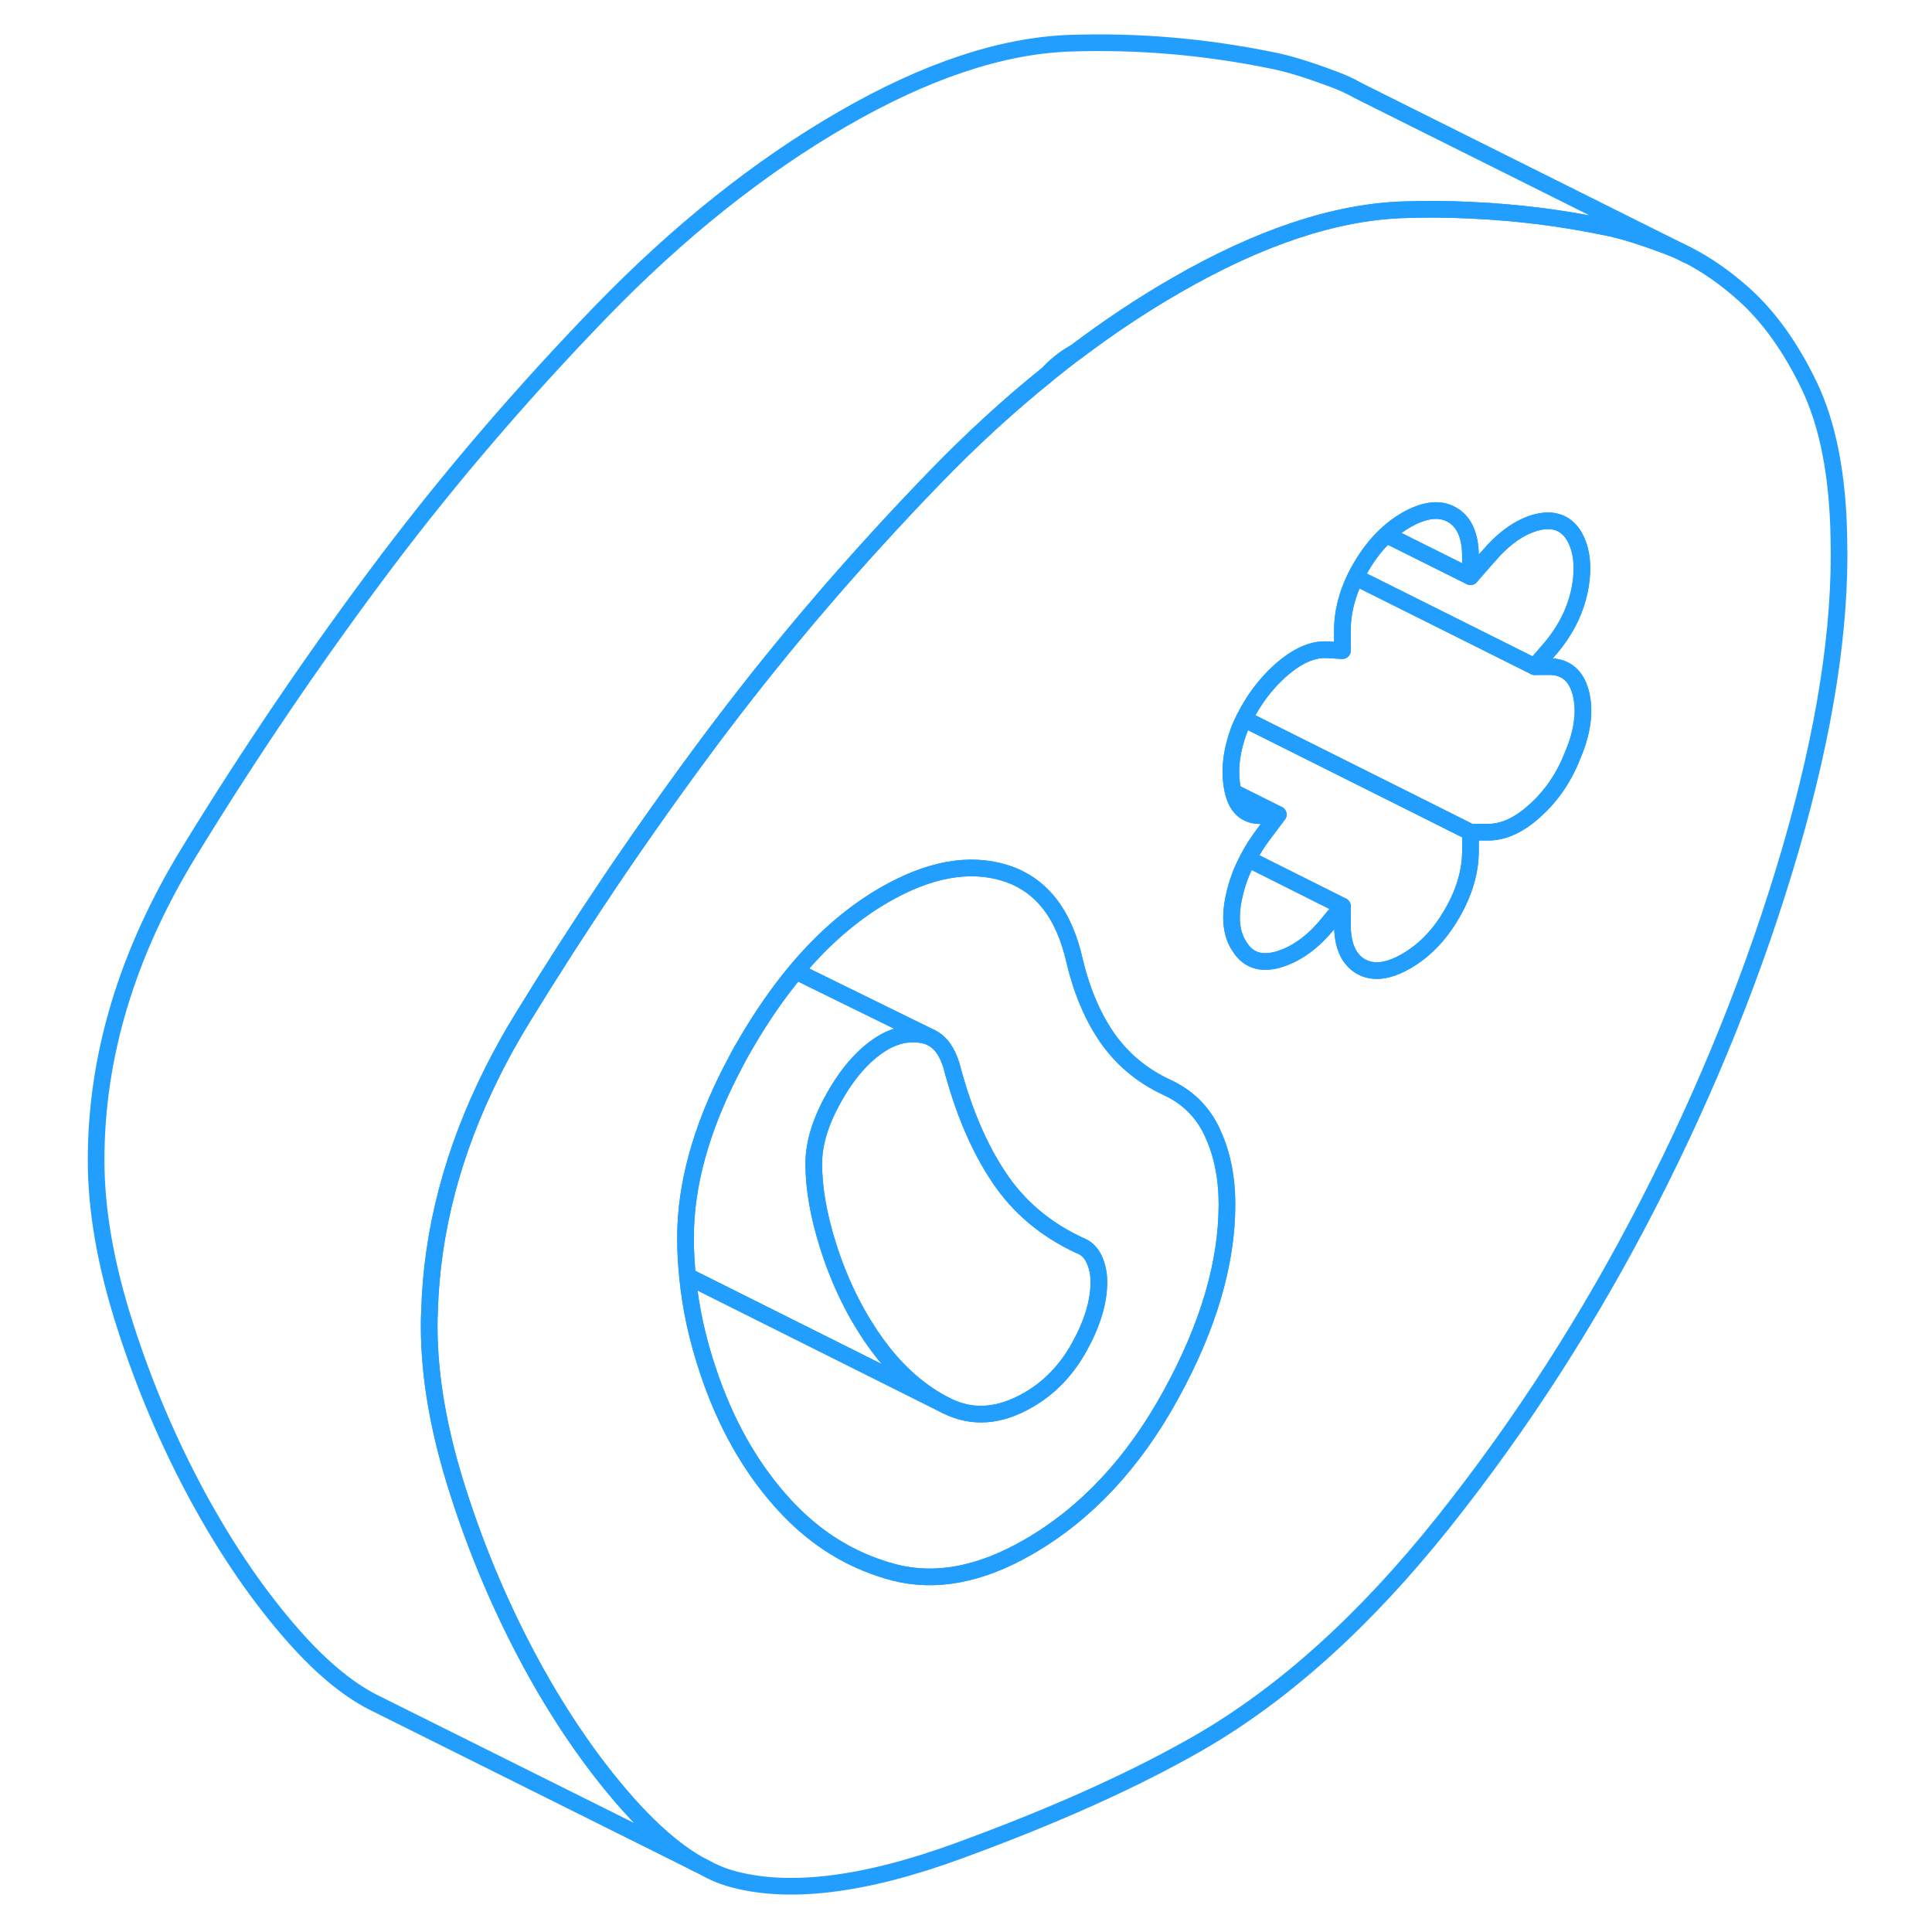 <svg width="48" height="48" viewBox="0 0 110 116" fill="none" xmlns="http://www.w3.org/2000/svg" stroke-width="1px" stroke-linecap="round" stroke-linejoin="round"><path d="M105.63 23.156C104.51 20.826 103.189 18.996 101.689 17.656C100.569 16.656 99.439 15.876 98.299 15.296H98.269C97.889 15.086 97.51 14.926 97.12 14.776C95.579 14.196 94.329 13.806 93.37 13.626C90.71 13.076 88.04 12.746 85.359 12.626C83.98 12.556 82.59 12.546 81.2 12.596C77.129 12.746 72.59 14.256 67.59 17.146C65.559 18.316 63.559 19.646 61.58 21.146C61.01 21.576 60.44 22.026 59.87 22.486C57.569 24.336 55.3 26.416 53.069 28.726C48.389 33.566 44.13 38.526 40.279 43.616C40.15 43.786 40.029 43.946 39.9 44.116C37.779 46.946 35.73 49.836 33.73 52.786C33.7 52.836 33.669 52.886 33.63 52.936C31.82 55.626 30.059 58.366 28.349 61.156C27.7 62.216 27.11 63.276 26.579 64.336C24.189 69.096 22.919 73.906 22.789 78.766C22.769 79.066 22.77 79.356 22.77 79.656C22.77 82.676 23.349 85.986 24.509 89.586C25.66 93.186 27.119 96.616 28.88 99.866C29.36 100.756 29.86 101.616 30.369 102.436C31.72 104.626 33.16 106.576 34.7 108.316C36.13 109.916 37.51 111.116 38.849 111.896L39.209 112.076C39.739 112.376 40.239 112.596 40.76 112.756C44.219 113.776 48.84 113.226 54.609 111.106C60.38 108.996 65.189 106.826 69.039 104.606C74.099 101.676 78.969 97.286 83.65 91.416C88.329 85.546 92.45 79.146 96.01 72.196C99.57 65.246 102.389 58.216 104.479 51.086C106.559 43.956 107.54 37.716 107.41 32.346C107.35 28.556 106.75 25.496 105.63 23.156ZM67.299 83.746C65.059 87.836 62.209 90.886 58.739 92.886C55.859 94.546 53.169 95.056 50.669 94.406C50.379 94.326 50.089 94.246 49.809 94.146C47.659 93.426 45.77 92.176 44.13 90.396C42.27 88.386 40.809 85.916 39.749 82.996C39.679 82.796 39.599 82.586 39.539 82.386C38.879 80.456 38.459 78.536 38.279 76.626C38.2 75.866 38.16 75.106 38.16 74.356V74.306C38.16 71.176 39.069 67.846 40.889 64.296C41.16 63.766 41.45 63.216 41.77 62.676C42.719 61.046 43.729 59.586 44.789 58.316C45.669 57.266 46.579 56.336 47.539 55.536C48.359 54.846 49.209 54.246 50.09 53.736C52.779 52.186 55.2 51.746 57.349 52.416C59.499 53.086 60.889 54.856 61.529 57.726C61.98 59.596 62.659 61.156 63.549 62.406C64.449 63.656 65.609 64.606 67.019 65.266C68.299 65.846 69.229 66.766 69.799 68.016C70.289 69.066 70.57 70.246 70.65 71.566C70.659 71.806 70.669 72.066 70.669 72.316C70.669 75.846 69.549 79.656 67.299 83.746ZM91.439 45.316C90.93 46.636 90.179 47.756 89.179 48.656C88.189 49.566 87.21 49.996 86.249 49.966H85.289V51.076C85.289 52.326 84.919 53.586 84.179 54.856C83.449 56.126 82.529 57.076 81.439 57.706C80.35 58.336 79.439 58.446 78.7 58.026C78.519 57.916 78.359 57.796 78.23 57.636C77.809 57.166 77.6 56.456 77.6 55.516V54.406L76.73 55.466C75.829 56.566 74.849 57.276 73.799 57.596C72.739 57.916 71.95 57.666 71.439 56.856C70.93 56.126 70.809 55.106 71.1 53.796C71.269 53.036 71.539 52.286 71.929 51.566C72.189 51.056 72.51 50.556 72.879 50.066L73.749 48.906L72.879 48.966C71.909 49.046 71.289 48.566 71.049 47.556C71.029 47.506 71.019 47.446 71.01 47.396C70.779 46.276 70.93 45.056 71.439 43.726C71.519 43.536 71.609 43.346 71.7 43.166C72.249 42.046 72.96 41.096 73.84 40.296C74.87 39.376 75.829 38.946 76.73 39.016L77.6 39.066V37.856C77.6 36.796 77.859 35.726 78.389 34.656C78.48 34.456 78.59 34.266 78.7 34.076C79.15 33.296 79.659 32.646 80.24 32.106C80.609 31.756 81.01 31.466 81.439 31.216C82.529 30.596 83.449 30.486 84.179 30.906C84.919 31.326 85.289 32.166 85.289 33.416V34.626L86.249 33.526C86.249 33.526 86.32 33.446 86.359 33.406C87.279 32.326 88.229 31.656 89.179 31.386C90.179 31.106 90.93 31.336 91.439 32.066C91.96 32.876 92.1 33.936 91.879 35.236C91.65 36.546 91.059 37.776 90.1 38.916L89.139 40.026H90.1C91.059 40.056 91.669 40.606 91.929 41.666C92.179 42.736 92.019 43.946 91.439 45.316Z" stroke="#229EFF" stroke-linejoin="round"/><path d="M62.979 76.976C62.979 78.156 62.589 79.446 61.819 80.846C61.049 82.246 60.029 83.316 58.739 84.056C57.009 85.056 55.379 85.176 53.839 84.406C52.299 83.636 50.939 82.456 49.749 80.856C48.569 79.266 47.619 77.436 46.909 75.376C46.839 75.165 46.769 74.966 46.709 74.766C46.139 72.956 45.859 71.326 45.859 69.866C45.859 68.616 46.289 67.246 47.159 65.746C48.019 64.256 48.999 63.196 50.089 62.566C50.279 62.456 50.479 62.366 50.669 62.296C51.249 62.076 51.839 62.026 52.449 62.146C52.609 62.176 52.759 62.226 52.899 62.296C53.459 62.566 53.869 63.126 54.129 63.986C54.829 66.666 55.779 68.896 56.969 70.676C58.149 72.456 59.769 73.826 61.819 74.776C62.209 74.916 62.499 75.196 62.689 75.596C62.879 76.006 62.979 76.466 62.979 76.976Z" stroke="#229EFF" stroke-linejoin="round"/><path d="M70.669 72.316C70.669 75.846 69.549 79.656 67.299 83.746C65.059 87.836 62.209 90.886 58.739 92.886C55.859 94.546 53.169 95.056 50.669 94.406C50.379 94.326 50.089 94.246 49.809 94.146C47.659 93.426 45.769 92.176 44.129 90.396C42.269 88.386 40.809 85.916 39.749 82.996C39.679 82.796 39.599 82.586 39.539 82.386C38.879 80.456 38.459 78.536 38.279 76.626L43.399 79.186L53.839 84.406C55.379 85.176 57.009 85.056 58.739 84.056C60.029 83.316 61.049 82.246 61.819 80.846C62.589 79.446 62.979 78.156 62.979 76.976C62.979 76.466 62.879 76.006 62.689 75.596C62.499 75.196 62.209 74.916 61.819 74.776C59.769 73.826 58.149 72.456 56.969 70.676C55.779 68.896 54.829 66.666 54.129 63.986C53.869 63.126 53.459 62.566 52.899 62.296L44.789 58.316C45.669 57.266 46.579 56.336 47.539 55.536C48.359 54.846 49.209 54.246 50.089 53.736C52.779 52.186 55.199 51.746 57.349 52.416C59.499 53.086 60.889 54.856 61.529 57.726C61.979 59.596 62.659 61.156 63.549 62.406C64.449 63.656 65.609 64.606 67.019 65.266C68.299 65.846 69.229 66.766 69.799 68.016C70.289 69.066 70.569 70.246 70.649 71.566C70.659 71.806 70.669 72.066 70.669 72.316Z" stroke="#229EFF" stroke-linejoin="round"/><path d="M85.289 33.416V34.626L80.239 32.106C80.609 31.756 81.009 31.466 81.439 31.216C82.529 30.596 83.449 30.486 84.179 30.906C84.919 31.326 85.289 32.166 85.289 33.416Z" stroke="#229EFF" stroke-linejoin="round"/><path d="M73.749 48.906L72.879 48.966C71.909 49.046 71.289 48.566 71.049 47.556L73.749 48.906Z" stroke="#229EFF" stroke-linejoin="round"/><path d="M77.6 54.406L76.73 55.466C75.83 56.566 74.85 57.276 73.799 57.596C72.74 57.916 71.95 57.666 71.439 56.856C70.93 56.126 70.81 55.106 71.1 53.796C71.27 53.036 71.54 52.286 71.93 51.566L77.6 54.406Z" stroke="#229EFF" stroke-linejoin="round"/><path d="M85.289 49.966V51.076C85.289 52.326 84.919 53.586 84.179 54.856C83.449 56.126 82.529 57.076 81.439 57.706C80.349 58.336 79.439 58.446 78.699 58.026C78.519 57.916 78.359 57.796 78.229 57.636C77.809 57.166 77.599 56.456 77.599 55.516V54.406L71.929 51.566C72.189 51.056 72.509 50.556 72.879 50.066L73.749 48.906L71.049 47.556C71.029 47.506 71.019 47.446 71.009 47.396C70.779 46.276 70.929 45.056 71.439 43.726C71.519 43.536 71.609 43.346 71.699 43.166L82.079 48.356L85.289 49.966Z" stroke="#229EFF" stroke-linejoin="round"/><path d="M91.439 45.316C90.929 46.636 90.179 47.756 89.179 48.656C88.189 49.566 87.209 49.996 86.249 49.966H85.289L82.079 48.356L71.699 43.166C72.249 42.046 72.959 41.096 73.839 40.296C74.869 39.376 75.829 38.946 76.729 39.016L77.599 39.066V37.856C77.599 36.796 77.859 35.726 78.389 34.656L85.299 38.106L89.139 40.026H90.099C91.059 40.056 91.669 40.606 91.929 41.666C92.179 42.736 92.019 43.946 91.439 45.316Z" stroke="#229EFF" stroke-linejoin="round"/><path d="M91.88 35.236C91.65 36.546 91.06 37.776 90.1 38.916L89.14 40.026L85.3 38.106L78.39 34.656C78.48 34.456 78.59 34.266 78.7 34.076C79.15 33.296 79.66 32.646 80.24 32.106L85.29 34.626L86.25 33.526C86.25 33.526 86.32 33.446 86.36 33.406C87.28 32.326 88.23 31.656 89.18 31.386C90.18 31.106 90.93 31.336 91.44 32.066C91.96 32.876 92.1 33.936 91.88 35.236Z" stroke="#229EFF" stroke-linejoin="round"/><path d="M98.269 15.286C97.889 15.086 97.51 14.926 97.12 14.776C95.579 14.196 94.329 13.806 93.37 13.626C90.71 13.076 88.04 12.746 85.359 12.626C83.98 12.556 82.59 12.546 81.2 12.596C77.129 12.746 72.59 14.256 67.59 17.146C65.559 18.316 63.559 19.646 61.58 21.146C61.529 21.166 61.489 21.186 61.44 21.216C60.859 21.546 60.34 21.976 59.87 22.486C57.569 24.336 55.3 26.416 53.069 28.726C48.389 33.566 44.13 38.526 40.279 43.616C40.15 43.786 40.029 43.946 39.9 44.116C37.779 46.946 35.73 49.836 33.73 52.786C33.7 52.836 33.669 52.886 33.63 52.936C31.82 55.626 30.059 58.366 28.349 61.156C27.7 62.216 27.11 63.276 26.579 64.336C24.189 69.096 22.919 73.906 22.789 78.766C22.769 79.066 22.77 79.356 22.77 79.656C22.77 82.676 23.349 85.986 24.509 89.586C25.66 93.186 27.119 96.616 28.88 99.866C29.36 100.756 29.86 101.616 30.369 102.436C31.72 104.626 33.16 106.576 34.7 108.316C36.13 109.916 37.51 111.116 38.849 111.896L19.669 102.336C18.079 101.586 16.419 100.246 14.7 98.316C12.579 95.926 10.649 93.116 8.88 89.866C7.12 86.616 5.66 83.186 4.51 79.586C3.35 75.986 2.77 72.676 2.77 69.656C2.77 63.406 4.629 57.236 8.349 51.156C12.069 45.076 16.049 39.226 20.279 33.616C24.13 28.526 28.39 23.566 33.069 18.726C37.749 13.896 42.59 10.036 47.59 7.146C52.59 4.256 57.13 2.746 61.2 2.596C65.269 2.456 69.329 2.796 73.37 3.626C74.329 3.806 75.579 4.196 77.12 4.776C77.579 4.946 78.04 5.156 78.49 5.406L78.84 5.586L98.269 15.286Z" stroke="#229EFF" stroke-linejoin="round"/><path d="M53.84 84.406L43.4 79.186L38.28 76.626C38.2 75.866 38.16 75.106 38.16 74.356V74.306C38.16 71.177 39.07 67.846 40.89 64.296C41.16 63.766 41.45 63.217 41.77 62.676C42.72 61.047 43.73 59.586 44.79 58.316L52.9 62.296C52.76 62.226 52.61 62.176 52.45 62.146C51.84 62.026 51.25 62.076 50.67 62.296C50.48 62.366 50.28 62.456 50.09 62.566C49 63.196 48.02 64.257 47.16 65.746C46.29 67.246 45.86 68.617 45.86 69.867C45.86 71.326 46.14 72.956 46.71 74.766C46.77 74.966 46.84 75.166 46.91 75.376C47.62 77.436 48.57 79.266 49.75 80.856C50.94 82.456 52.3 83.636 53.84 84.406Z" stroke="#229EFF" stroke-linejoin="round"/></svg>